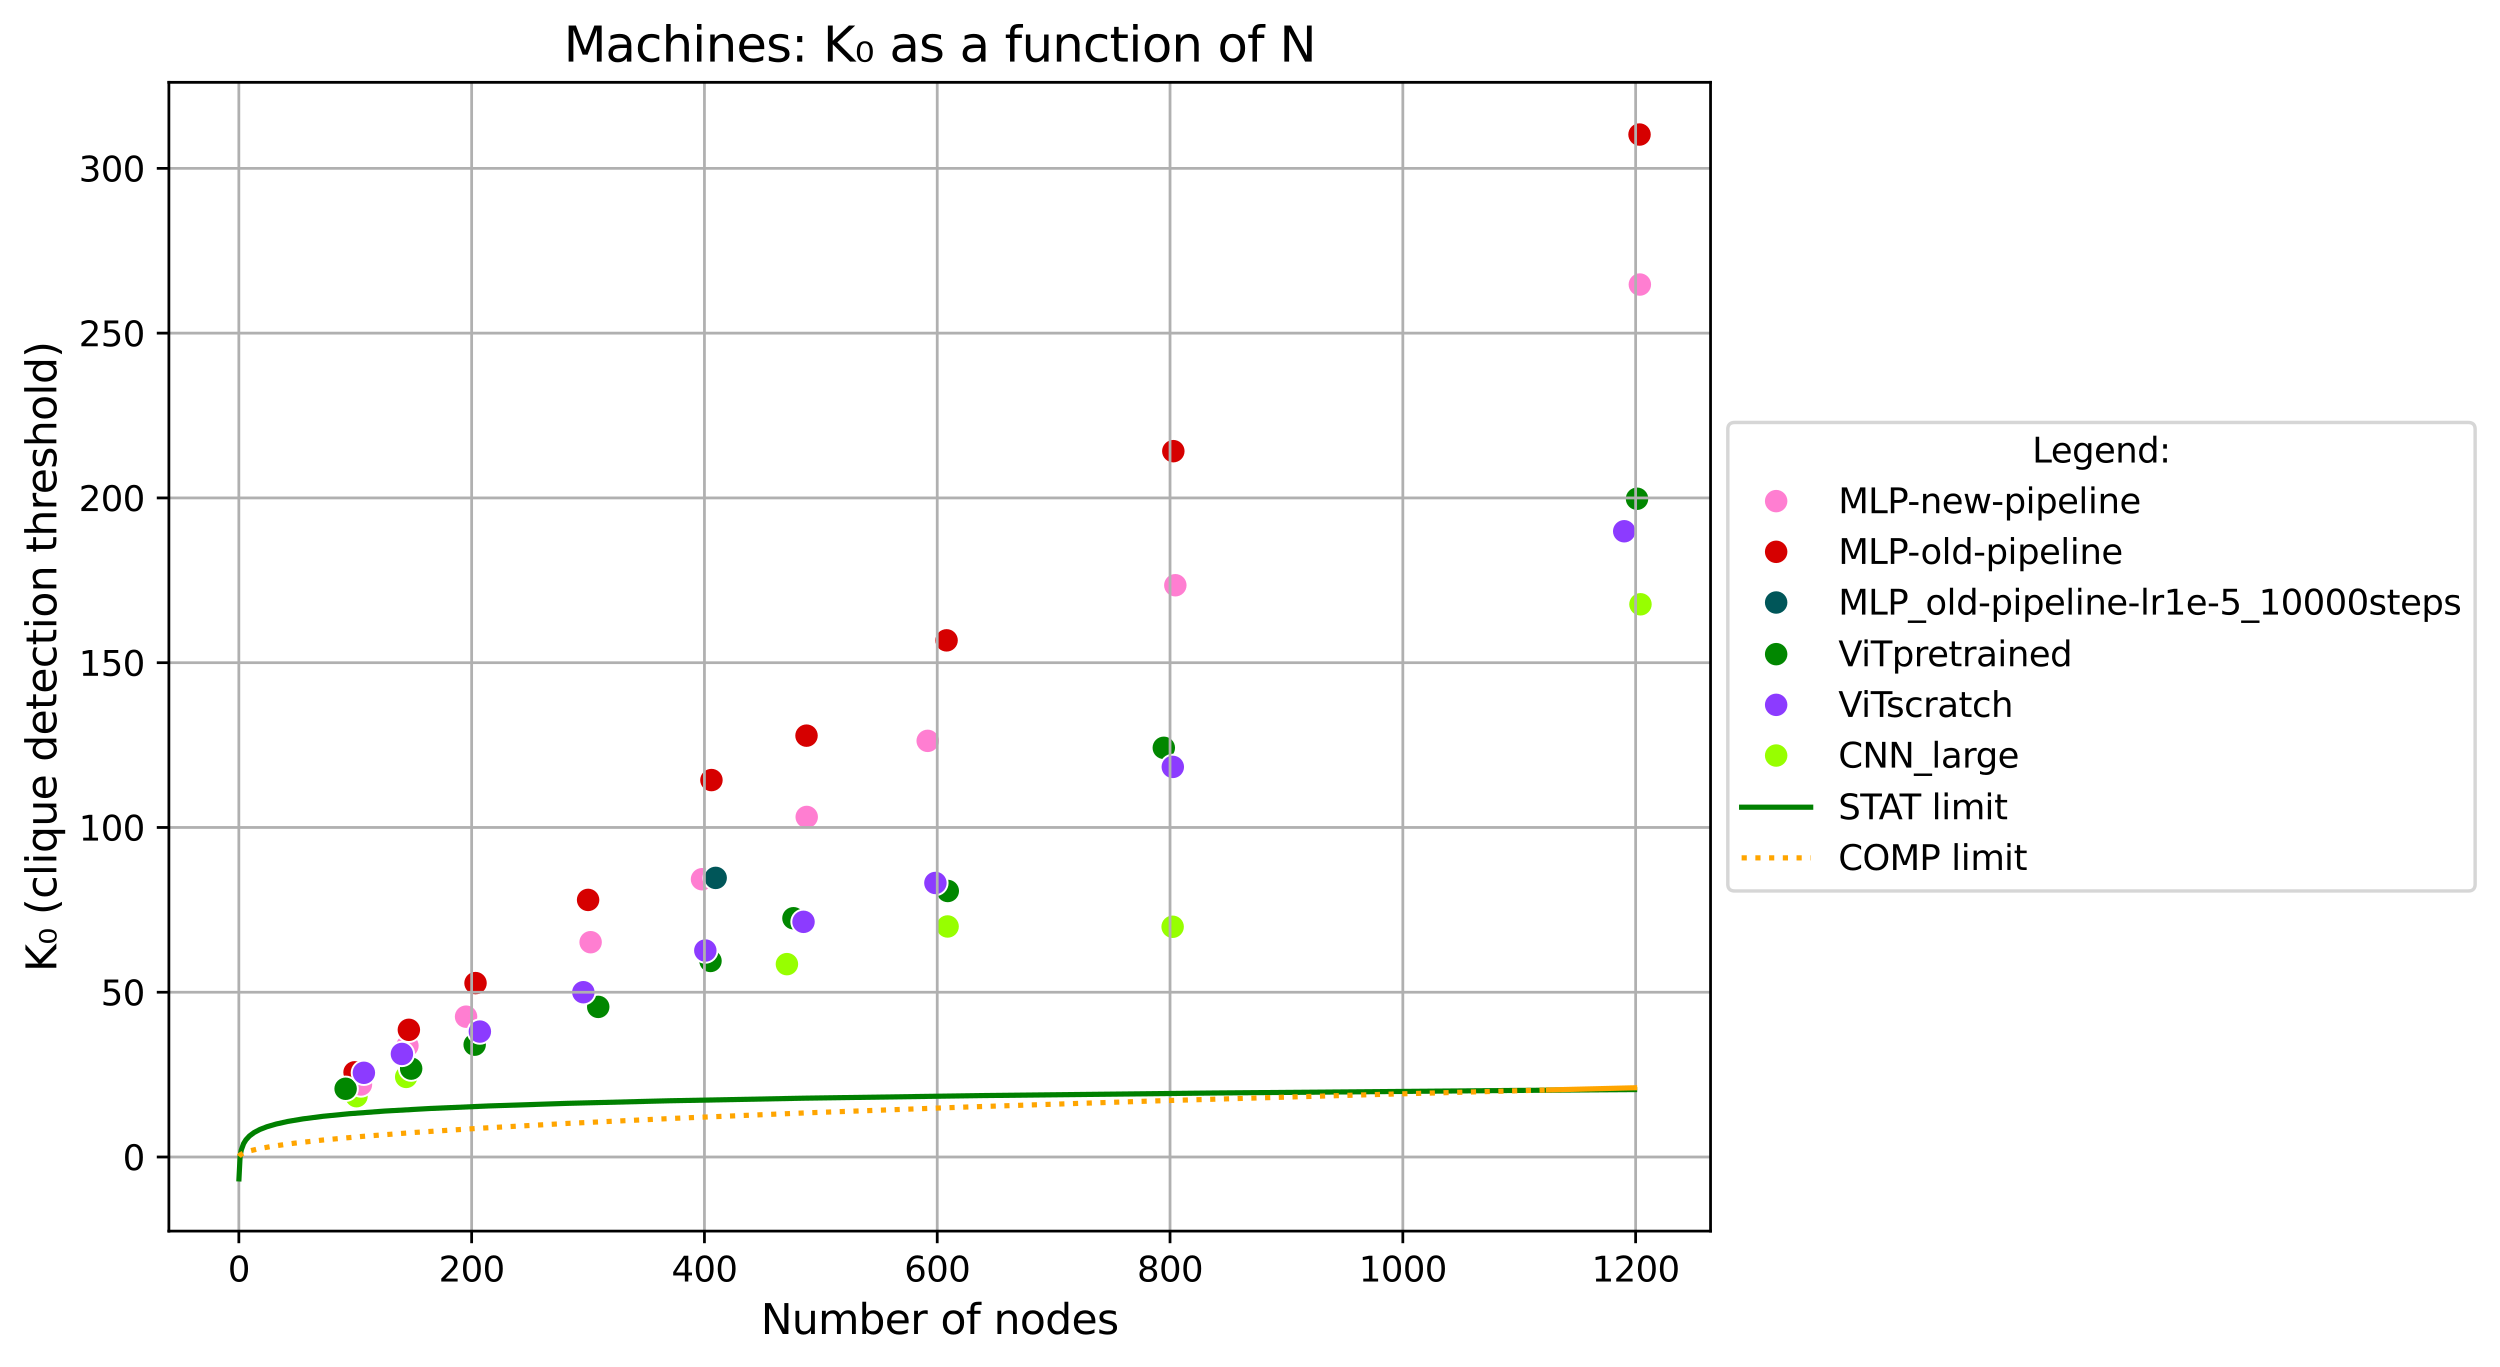 <?xml version="1.0" encoding="utf-8" standalone="no"?>
<!DOCTYPE svg PUBLIC "-//W3C//DTD SVG 1.1//EN"
  "http://www.w3.org/Graphics/SVG/1.1/DTD/svg11.dtd">
<svg xmlns:xlink="http://www.w3.org/1999/xlink" width="723.895pt" height="395.97pt" viewBox="0 0 723.895 395.97" xmlns="http://www.w3.org/2000/svg" version="1.1">
 <defs>
  <style type="text/css">*{stroke-linejoin: round; stroke-linecap: butt}</style>
 </defs>
 <g id="figure_1">
  <g id="patch_1">
   <path d="M 0 395.97 
L 723.895 395.97 
L 723.895 0 
L 0 0 
z
" style="fill: #ffffff"/>
  </g>
  <g id="axes_1">
   <g id="patch_2">
    <path d="M 48.901 356.478 
L 495.301 356.478 
L 495.301 23.838 
L 48.901 23.838 
z
" style="fill: #ffffff"/>
   </g>
   <g id="PathCollection_1">
    <defs>
     <path id="C0_0_b5792e93c8" d="M 0 3.536 
C 0.938 3.536 1.837 3.163 2.5 2.5 
C 3.163 1.837 3.536 0.938 3.536 -0 
C 3.536 -0.938 3.163 -1.837 2.5 -2.5 
C 1.837 -3.163 0.938 -3.536 0 -3.536 
C -0.938 -3.536 -1.837 -3.163 -2.5 -2.5 
C -3.163 -1.837 -3.536 -0.938 -3.536 0 
C -3.536 0.938 -3.163 1.837 -2.5 2.5 
C -1.837 3.163 -0.938 3.536 0 3.536 
z
"/>
    </defs>
    <g clip-path="url(#pac15c27f46)">
     <use xlink:href="#C0_0_b5792e93c8" x="103.226" y="317.412" style="fill: #97ff00; stroke: #ffffff; stroke-width: 0.566"/>
    </g>
    <g clip-path="url(#pac15c27f46)">
     <use xlink:href="#C0_0_b5792e93c8" x="104.517" y="314.027" style="fill: #ff7ed1; stroke: #ffffff; stroke-width: 0.566"/>
    </g>
    <g clip-path="url(#pac15c27f46)">
     <use xlink:href="#C0_0_b5792e93c8" x="102.663" y="310.505" style="fill: #d60000; stroke: #ffffff; stroke-width: 0.566"/>
    </g>
    <g clip-path="url(#pac15c27f46)">
     <use xlink:href="#C0_0_b5792e93c8" x="100.078" y="315.263" style="fill: #018700; stroke: #ffffff; stroke-width: 0.566"/>
    </g>
    <g clip-path="url(#pac15c27f46)">
     <use xlink:href="#C0_0_b5792e93c8" x="105.363" y="310.639" style="fill: #8c3bff; stroke: #ffffff; stroke-width: 0.566"/>
    </g>
   </g>
   <g id="PathCollection_2">
    <defs>
     <path id="C1_0_f2c5c1f78a" d="M 0 3.536 
C 0.938 3.536 1.837 3.163 2.5 2.5 
C 3.163 1.837 3.536 0.938 3.536 -0 
C 3.536 -0.938 3.163 -1.837 2.5 -2.5 
C 1.837 -3.163 0.938 -3.536 0 -3.536 
C -0.938 -3.536 -1.837 -3.163 -2.5 -2.5 
C -3.163 -1.837 -3.536 -0.938 -3.536 0 
C -3.536 0.938 -3.163 1.837 -2.5 2.5 
C -1.837 3.163 -0.938 3.536 0 3.536 
z
"/>
    </defs>
    <g clip-path="url(#pac15c27f46)">
     <use xlink:href="#C1_0_f2c5c1f78a" x="475.01" y="174.976" style="fill: #97ff00; stroke: #ffffff; stroke-width: 0.566"/>
    </g>
    <g clip-path="url(#pac15c27f46)">
     <use xlink:href="#C1_0_f2c5c1f78a" x="474.831" y="82.389" style="fill: #ff7ed1; stroke: #ffffff; stroke-width: 0.566"/>
    </g>
    <g clip-path="url(#pac15c27f46)">
     <use xlink:href="#C1_0_f2c5c1f78a" x="474.739" y="38.958" style="fill: #d60000; stroke: #ffffff; stroke-width: 0.566"/>
    </g>
    <g clip-path="url(#pac15c27f46)">
     <use xlink:href="#C1_0_f2c5c1f78a" x="474.014" y="144.417" style="fill: #018700; stroke: #ffffff; stroke-width: 0.566"/>
    </g>
    <g clip-path="url(#pac15c27f46)">
     <use xlink:href="#C1_0_f2c5c1f78a" x="470.305" y="153.83" style="fill: #8c3bff; stroke: #ffffff; stroke-width: 0.566"/>
    </g>
   </g>
   <g id="PathCollection_3">
    <defs>
     <path id="C2_0_62951536b2" d="M 0 3.536 
C 0.938 3.536 1.837 3.163 2.5 2.5 
C 3.163 1.837 3.536 0.938 3.536 -0 
C 3.536 -0.938 3.163 -1.837 2.5 -2.5 
C 1.837 -3.163 0.938 -3.536 0 -3.536 
C -0.938 -3.536 -1.837 -3.163 -2.5 -2.5 
C -3.163 -1.837 -3.536 -0.938 -3.536 0 
C -3.536 0.938 -3.163 1.837 -2.5 2.5 
C -1.837 3.163 -0.938 3.536 0 3.536 
z
"/>
    </defs>
    <g clip-path="url(#pac15c27f46)">
     <use xlink:href="#C2_0_62951536b2" x="117.615" y="311.827" style="fill: #97ff00; stroke: #ffffff; stroke-width: 0.566"/>
    </g>
    <g clip-path="url(#pac15c27f46)">
     <use xlink:href="#C2_0_62951536b2" x="117.972" y="302.814" style="fill: #ff7ed1; stroke: #ffffff; stroke-width: 0.566"/>
    </g>
    <g clip-path="url(#pac15c27f46)">
     <use xlink:href="#C2_0_62951536b2" x="118.389" y="298.192" style="fill: #d60000; stroke: #ffffff; stroke-width: 0.566"/>
    </g>
    <g clip-path="url(#pac15c27f46)">
     <use xlink:href="#C2_0_62951536b2" x="119.054" y="309.426" style="fill: #018700; stroke: #ffffff; stroke-width: 0.566"/>
    </g>
    <g clip-path="url(#pac15c27f46)">
     <use xlink:href="#C2_0_62951536b2" x="116.376" y="305.178" style="fill: #8c3bff; stroke: #ffffff; stroke-width: 0.566"/>
    </g>
   </g>
   <g id="PathCollection_4">
    <defs>
     <path id="C3_0_b0f9242476" d="M 0 3.536 
C 0.938 3.536 1.837 3.163 2.5 2.5 
C 3.163 1.837 3.536 0.938 3.536 -0 
C 3.536 -0.938 3.163 -1.837 2.5 -2.5 
C 1.837 -3.163 0.938 -3.536 0 -3.536 
C -0.938 -3.536 -1.837 -3.163 -2.5 -2.5 
C -3.163 -1.837 -3.536 -0.938 -3.536 0 
C -3.536 0.938 -3.163 1.837 -2.5 2.5 
C -1.837 3.163 -0.938 3.536 0 3.536 
z
"/>
    </defs>
    <g clip-path="url(#pac15c27f46)">
     <use xlink:href="#C3_0_b0f9242476" x="134.954" y="294.385" style="fill: #ff7ed1; stroke: #ffffff; stroke-width: 0.566"/>
    </g>
    <g clip-path="url(#pac15c27f46)">
     <use xlink:href="#C3_0_b0f9242476" x="137.692" y="284.667" style="fill: #d60000; stroke: #ffffff; stroke-width: 0.566"/>
    </g>
    <g clip-path="url(#pac15c27f46)">
     <use xlink:href="#C3_0_b0f9242476" x="137.444" y="302.495" style="fill: #018700; stroke: #ffffff; stroke-width: 0.566"/>
    </g>
    <g clip-path="url(#pac15c27f46)">
     <use xlink:href="#C3_0_b0f9242476" x="138.95" y="298.702" style="fill: #8c3bff; stroke: #ffffff; stroke-width: 0.566"/>
    </g>
   </g>
   <g id="PathCollection_5">
    <defs>
     <path id="C4_0_0adcaa0aa4" d="M 0 3.536 
C 0.938 3.536 1.837 3.163 2.5 2.5 
C 3.163 1.837 3.536 0.938 3.536 -0 
C 3.536 -0.938 3.163 -1.837 2.5 -2.5 
C 1.837 -3.163 0.938 -3.536 0 -3.536 
C -0.938 -3.536 -1.837 -3.163 -2.5 -2.5 
C -3.163 -1.837 -3.536 -0.938 -3.536 0 
C -3.536 0.938 -3.163 1.837 -2.5 2.5 
C -1.837 3.163 -0.938 3.536 0 3.536 
z
"/>
    </defs>
    <g clip-path="url(#pac15c27f46)">
     <use xlink:href="#C4_0_0adcaa0aa4" x="171.018" y="272.824" style="fill: #ff7ed1; stroke: #ffffff; stroke-width: 0.566"/>
    </g>
    <g clip-path="url(#pac15c27f46)">
     <use xlink:href="#C4_0_0adcaa0aa4" x="170.287" y="260.576" style="fill: #d60000; stroke: #ffffff; stroke-width: 0.566"/>
    </g>
    <g clip-path="url(#pac15c27f46)">
     <use xlink:href="#C4_0_0adcaa0aa4" x="173.224" y="291.552" style="fill: #018700; stroke: #ffffff; stroke-width: 0.566"/>
    </g>
    <g clip-path="url(#pac15c27f46)">
     <use xlink:href="#C4_0_0adcaa0aa4" x="168.911" y="287.304" style="fill: #8c3bff; stroke: #ffffff; stroke-width: 0.566"/>
    </g>
   </g>
   <g id="PathCollection_6">
    <defs>
     <path id="C5_0_8841778909" d="M 0 3.536 
C 0.938 3.536 1.837 3.163 2.5 2.5 
C 3.163 1.837 3.536 0.938 3.536 -0 
C 3.536 -0.938 3.163 -1.837 2.5 -2.5 
C 1.837 -3.163 0.938 -3.536 0 -3.536 
C -0.938 -3.536 -1.837 -3.163 -2.5 -2.5 
C -3.163 -1.837 -3.536 -0.938 -3.536 0 
C -3.536 0.938 -3.163 1.837 -2.5 2.5 
C -1.837 3.163 -0.938 3.536 0 3.536 
z
"/>
    </defs>
    <g clip-path="url(#pac15c27f46)">
     <use xlink:href="#C5_0_8841778909" x="203.27" y="254.589" style="fill: #ff7ed1; stroke: #ffffff; stroke-width: 0.566"/>
    </g>
    <g clip-path="url(#pac15c27f46)">
     <use xlink:href="#C5_0_8841778909" x="206.004" y="225.875" style="fill: #d60000; stroke: #ffffff; stroke-width: 0.566"/>
    </g>
    <g clip-path="url(#pac15c27f46)">
     <use xlink:href="#C5_0_8841778909" x="207.228" y="254.201" style="fill: #005659; stroke: #ffffff; stroke-width: 0.566"/>
    </g>
    <g clip-path="url(#pac15c27f46)">
     <use xlink:href="#C5_0_8841778909" x="205.73" y="278.249" style="fill: #018700; stroke: #ffffff; stroke-width: 0.566"/>
    </g>
    <g clip-path="url(#pac15c27f46)">
     <use xlink:href="#C5_0_8841778909" x="204.232" y="275.237" style="fill: #8c3bff; stroke: #ffffff; stroke-width: 0.566"/>
    </g>
   </g>
   <g id="PathCollection_7">
    <defs>
     <path id="C6_0_ac2f0a702c" d="M 0 3.536 
C 0.938 3.536 1.837 3.163 2.5 2.5 
C 3.163 1.837 3.536 0.938 3.536 -0 
C 3.536 -0.938 3.163 -1.837 2.5 -2.5 
C 1.837 -3.163 0.938 -3.536 0 -3.536 
C -0.938 -3.536 -1.837 -3.163 -2.5 -2.5 
C -3.163 -1.837 -3.536 -0.938 -3.536 0 
C -3.536 0.938 -3.163 1.837 -2.5 2.5 
C -1.837 3.163 -0.938 3.536 0 3.536 
z
"/>
    </defs>
    <g clip-path="url(#pac15c27f46)">
     <use xlink:href="#C6_0_ac2f0a702c" x="227.857" y="279.175" style="fill: #97ff00; stroke: #ffffff; stroke-width: 0.566"/>
    </g>
    <g clip-path="url(#pac15c27f46)">
     <use xlink:href="#C6_0_ac2f0a702c" x="233.59" y="236.553" style="fill: #ff7ed1; stroke: #ffffff; stroke-width: 0.566"/>
    </g>
    <g clip-path="url(#pac15c27f46)">
     <use xlink:href="#C6_0_ac2f0a702c" x="233.533" y="213.013" style="fill: #d60000; stroke: #ffffff; stroke-width: 0.566"/>
    </g>
    <g clip-path="url(#pac15c27f46)">
     <use xlink:href="#C6_0_ac2f0a702c" x="229.75" y="265.885" style="fill: #018700; stroke: #ffffff; stroke-width: 0.566"/>
    </g>
    <g clip-path="url(#pac15c27f46)">
     <use xlink:href="#C6_0_ac2f0a702c" x="232.666" y="266.924" style="fill: #8c3bff; stroke: #ffffff; stroke-width: 0.566"/>
    </g>
   </g>
   <g id="PathCollection_8">
    <defs>
     <path id="C7_0_1361711707" d="M 0 3.536 
C 0.938 3.536 1.837 3.163 2.5 2.5 
C 3.163 1.837 3.536 0.938 3.536 -0 
C 3.536 -0.938 3.163 -1.837 2.5 -2.5 
C 1.837 -3.163 0.938 -3.536 0 -3.536 
C -0.938 -3.536 -1.837 -3.163 -2.5 -2.5 
C -3.163 -1.837 -3.536 -0.938 -3.536 0 
C -3.536 0.938 -3.163 1.837 -2.5 2.5 
C -1.837 3.163 -0.938 3.536 0 3.536 
z
"/>
    </defs>
    <g clip-path="url(#pac15c27f46)">
     <use xlink:href="#C7_0_1361711707" x="274.386" y="268.268" style="fill: #97ff00; stroke: #ffffff; stroke-width: 0.566"/>
    </g>
    <g clip-path="url(#pac15c27f46)">
     <use xlink:href="#C7_0_1361711707" x="268.619" y="214.523" style="fill: #ff7ed1; stroke: #ffffff; stroke-width: 0.566"/>
    </g>
    <g clip-path="url(#pac15c27f46)">
     <use xlink:href="#C7_0_1361711707" x="274.09" y="185.419" style="fill: #d60000; stroke: #ffffff; stroke-width: 0.566"/>
    </g>
    <g clip-path="url(#pac15c27f46)">
     <use xlink:href="#C7_0_1361711707" x="274.439" y="257.99" style="fill: #018700; stroke: #ffffff; stroke-width: 0.566"/>
    </g>
    <g clip-path="url(#pac15c27f46)">
     <use xlink:href="#C7_0_1361711707" x="270.853" y="255.673" style="fill: #8c3bff; stroke: #ffffff; stroke-width: 0.566"/>
    </g>
   </g>
   <g id="PathCollection_9">
    <defs>
     <path id="C8_0_ad90e30cd4" d="M 0 3.536 
C 0.938 3.536 1.837 3.163 2.5 2.5 
C 3.163 1.837 3.536 0.938 3.536 -0 
C 3.536 -0.938 3.163 -1.837 2.5 -2.5 
C 1.837 -3.163 0.938 -3.536 0 -3.536 
C -0.938 -3.536 -1.837 -3.163 -2.5 -2.5 
C -3.163 -1.837 -3.536 -0.938 -3.536 0 
C -3.536 0.938 -3.163 1.837 -2.5 2.5 
C -1.837 3.163 -0.938 3.536 0 3.536 
z
"/>
    </defs>
    <g clip-path="url(#pac15c27f46)">
     <use xlink:href="#C8_0_ad90e30cd4" x="339.546" y="268.356" style="fill: #97ff00; stroke: #ffffff; stroke-width: 0.566"/>
    </g>
    <g clip-path="url(#pac15c27f46)">
     <use xlink:href="#C8_0_ad90e30cd4" x="340.327" y="169.461" style="fill: #ff7ed1; stroke: #ffffff; stroke-width: 0.566"/>
    </g>
    <g clip-path="url(#pac15c27f46)">
     <use xlink:href="#C8_0_ad90e30cd4" x="339.746" y="130.638" style="fill: #d60000; stroke: #ffffff; stroke-width: 0.566"/>
    </g>
    <g clip-path="url(#pac15c27f46)">
     <use xlink:href="#C8_0_ad90e30cd4" x="336.99" y="216.536" style="fill: #018700; stroke: #ffffff; stroke-width: 0.566"/>
    </g>
    <g clip-path="url(#pac15c27f46)">
     <use xlink:href="#C8_0_ad90e30cd4" x="339.594" y="222.065" style="fill: #8c3bff; stroke: #ffffff; stroke-width: 0.566"/>
    </g>
   </g>
   <g id="matplotlib.axis_1">
    <g id="xtick_1">
     <g id="line2d_1">
      <path d="M 69.158 356.478 
L 69.158 23.838 
" clip-path="url(#pac15c27f46)" style="fill: none; stroke: #b0b0b0; stroke-width: 0.8; stroke-linecap: square"/>
     </g>
     <g id="line2d_2">
      <defs>
       <path id="m7edc49a7e6" d="M 0 0 
L 0 3.5 
" style="stroke: #000000; stroke-width: 0.8"/>
      </defs>
      <g>
       <use xlink:href="#m7edc49a7e6" x="69.158" y="356.478" style="stroke: #000000; stroke-width: 0.8"/>
      </g>
     </g>
     <g id="text_1">
      <!-- 0 -->
      <g transform="translate(65.977 371.076) scale(0.1 -0.1)">
       <defs>
        <path id="DejaVuSans-30" d="M 2034 4250 
Q 1547 4250 1301 3770 
Q 1056 3291 1056 2328 
Q 1056 1369 1301 889 
Q 1547 409 2034 409 
Q 2525 409 2770 889 
Q 3016 1369 3016 2328 
Q 3016 3291 2770 3770 
Q 2525 4250 2034 4250 
z
M 2034 4750 
Q 2819 4750 3233 4129 
Q 3647 3509 3647 2328 
Q 3647 1150 3233 529 
Q 2819 -91 2034 -91 
Q 1250 -91 836 529 
Q 422 1150 422 2328 
Q 422 3509 836 4129 
Q 1250 4750 2034 4750 
z
" transform="scale(0.016)"/>
       </defs>
       <use xlink:href="#DejaVuSans-30"/>
      </g>
     </g>
    </g>
    <g id="xtick_2">
     <g id="line2d_3">
      <path d="M 136.567 356.478 
L 136.567 23.838 
" clip-path="url(#pac15c27f46)" style="fill: none; stroke: #b0b0b0; stroke-width: 0.8; stroke-linecap: square"/>
     </g>
     <g id="line2d_4">
      <g>
       <use xlink:href="#m7edc49a7e6" x="136.567" y="356.478" style="stroke: #000000; stroke-width: 0.8"/>
      </g>
     </g>
     <g id="text_2">
      <!-- 200 -->
      <g transform="translate(127.023 371.076) scale(0.1 -0.1)">
       <defs>
        <path id="DejaVuSans-32" d="M 1228 531 
L 3431 531 
L 3431 0 
L 469 0 
L 469 531 
Q 828 903 1448 1529 
Q 2069 2156 2228 2338 
Q 2531 2678 2651 2914 
Q 2772 3150 2772 3378 
Q 2772 3750 2511 3984 
Q 2250 4219 1831 4219 
Q 1534 4219 1204 4116 
Q 875 4013 500 3803 
L 500 4441 
Q 881 4594 1212 4672 
Q 1544 4750 1819 4750 
Q 2544 4750 2975 4387 
Q 3406 4025 3406 3419 
Q 3406 3131 3298 2873 
Q 3191 2616 2906 2266 
Q 2828 2175 2409 1742 
Q 1991 1309 1228 531 
z
" transform="scale(0.016)"/>
       </defs>
       <use xlink:href="#DejaVuSans-32"/>
       <use xlink:href="#DejaVuSans-30" x="63.623"/>
       <use xlink:href="#DejaVuSans-30" x="127.246"/>
      </g>
     </g>
    </g>
    <g id="xtick_3">
     <g id="line2d_5">
      <path d="M 203.975 356.478 
L 203.975 23.838 
" clip-path="url(#pac15c27f46)" style="fill: none; stroke: #b0b0b0; stroke-width: 0.8; stroke-linecap: square"/>
     </g>
     <g id="line2d_6">
      <g>
       <use xlink:href="#m7edc49a7e6" x="203.975" y="356.478" style="stroke: #000000; stroke-width: 0.8"/>
      </g>
     </g>
     <g id="text_3">
      <!-- 400 -->
      <g transform="translate(194.432 371.076) scale(0.1 -0.1)">
       <defs>
        <path id="DejaVuSans-34" d="M 2419 4116 
L 825 1625 
L 2419 1625 
L 2419 4116 
z
M 2253 4666 
L 3047 4666 
L 3047 1625 
L 3713 1625 
L 3713 1100 
L 3047 1100 
L 3047 0 
L 2419 0 
L 2419 1100 
L 313 1100 
L 313 1709 
L 2253 4666 
z
" transform="scale(0.016)"/>
       </defs>
       <use xlink:href="#DejaVuSans-34"/>
       <use xlink:href="#DejaVuSans-30" x="63.623"/>
       <use xlink:href="#DejaVuSans-30" x="127.246"/>
      </g>
     </g>
    </g>
    <g id="xtick_4">
     <g id="line2d_7">
      <path d="M 271.384 356.478 
L 271.384 23.838 
" clip-path="url(#pac15c27f46)" style="fill: none; stroke: #b0b0b0; stroke-width: 0.8; stroke-linecap: square"/>
     </g>
     <g id="line2d_8">
      <g>
       <use xlink:href="#m7edc49a7e6" x="271.384" y="356.478" style="stroke: #000000; stroke-width: 0.8"/>
      </g>
     </g>
     <g id="text_4">
      <!-- 600 -->
      <g transform="translate(261.84 371.076) scale(0.1 -0.1)">
       <defs>
        <path id="DejaVuSans-36" d="M 2113 2584 
Q 1688 2584 1439 2293 
Q 1191 2003 1191 1497 
Q 1191 994 1439 701 
Q 1688 409 2113 409 
Q 2538 409 2786 701 
Q 3034 994 3034 1497 
Q 3034 2003 2786 2293 
Q 2538 2584 2113 2584 
z
M 3366 4563 
L 3366 3988 
Q 3128 4100 2886 4159 
Q 2644 4219 2406 4219 
Q 1781 4219 1451 3797 
Q 1122 3375 1075 2522 
Q 1259 2794 1537 2939 
Q 1816 3084 2150 3084 
Q 2853 3084 3261 2657 
Q 3669 2231 3669 1497 
Q 3669 778 3244 343 
Q 2819 -91 2113 -91 
Q 1303 -91 875 529 
Q 447 1150 447 2328 
Q 447 3434 972 4092 
Q 1497 4750 2381 4750 
Q 2619 4750 2861 4703 
Q 3103 4656 3366 4563 
z
" transform="scale(0.016)"/>
       </defs>
       <use xlink:href="#DejaVuSans-36"/>
       <use xlink:href="#DejaVuSans-30" x="63.623"/>
       <use xlink:href="#DejaVuSans-30" x="127.246"/>
      </g>
     </g>
    </g>
    <g id="xtick_5">
     <g id="line2d_9">
      <path d="M 338.792 356.478 
L 338.792 23.838 
" clip-path="url(#pac15c27f46)" style="fill: none; stroke: #b0b0b0; stroke-width: 0.8; stroke-linecap: square"/>
     </g>
     <g id="line2d_10">
      <g>
       <use xlink:href="#m7edc49a7e6" x="338.792" y="356.478" style="stroke: #000000; stroke-width: 0.8"/>
      </g>
     </g>
     <g id="text_5">
      <!-- 800 -->
      <g transform="translate(329.248 371.076) scale(0.1 -0.1)">
       <defs>
        <path id="DejaVuSans-38" d="M 2034 2216 
Q 1584 2216 1326 1975 
Q 1069 1734 1069 1313 
Q 1069 891 1326 650 
Q 1584 409 2034 409 
Q 2484 409 2743 651 
Q 3003 894 3003 1313 
Q 3003 1734 2745 1975 
Q 2488 2216 2034 2216 
z
M 1403 2484 
Q 997 2584 770 2862 
Q 544 3141 544 3541 
Q 544 4100 942 4425 
Q 1341 4750 2034 4750 
Q 2731 4750 3128 4425 
Q 3525 4100 3525 3541 
Q 3525 3141 3298 2862 
Q 3072 2584 2669 2484 
Q 3125 2378 3379 2068 
Q 3634 1759 3634 1313 
Q 3634 634 3220 271 
Q 2806 -91 2034 -91 
Q 1263 -91 848 271 
Q 434 634 434 1313 
Q 434 1759 690 2068 
Q 947 2378 1403 2484 
z
M 1172 3481 
Q 1172 3119 1398 2916 
Q 1625 2713 2034 2713 
Q 2441 2713 2670 2916 
Q 2900 3119 2900 3481 
Q 2900 3844 2670 4047 
Q 2441 4250 2034 4250 
Q 1625 4250 1398 4047 
Q 1172 3844 1172 3481 
z
" transform="scale(0.016)"/>
       </defs>
       <use xlink:href="#DejaVuSans-38"/>
       <use xlink:href="#DejaVuSans-30" x="63.623"/>
       <use xlink:href="#DejaVuSans-30" x="127.246"/>
      </g>
     </g>
    </g>
    <g id="xtick_6">
     <g id="line2d_11">
      <path d="M 406.2 356.478 
L 406.2 23.838 
" clip-path="url(#pac15c27f46)" style="fill: none; stroke: #b0b0b0; stroke-width: 0.8; stroke-linecap: square"/>
     </g>
     <g id="line2d_12">
      <g>
       <use xlink:href="#m7edc49a7e6" x="406.2" y="356.478" style="stroke: #000000; stroke-width: 0.8"/>
      </g>
     </g>
     <g id="text_6">
      <!-- 1000 -->
      <g transform="translate(393.475 371.076) scale(0.1 -0.1)">
       <defs>
        <path id="DejaVuSans-31" d="M 794 531 
L 1825 531 
L 1825 4091 
L 703 3866 
L 703 4441 
L 1819 4666 
L 2450 4666 
L 2450 531 
L 3481 531 
L 3481 0 
L 794 0 
L 794 531 
z
" transform="scale(0.016)"/>
       </defs>
       <use xlink:href="#DejaVuSans-31"/>
       <use xlink:href="#DejaVuSans-30" x="63.623"/>
       <use xlink:href="#DejaVuSans-30" x="127.246"/>
       <use xlink:href="#DejaVuSans-30" x="190.869"/>
      </g>
     </g>
    </g>
    <g id="xtick_7">
     <g id="line2d_13">
      <path d="M 473.609 356.478 
L 473.609 23.838 
" clip-path="url(#pac15c27f46)" style="fill: none; stroke: #b0b0b0; stroke-width: 0.8; stroke-linecap: square"/>
     </g>
     <g id="line2d_14">
      <g>
       <use xlink:href="#m7edc49a7e6" x="473.609" y="356.478" style="stroke: #000000; stroke-width: 0.8"/>
      </g>
     </g>
     <g id="text_7">
      <!-- 1200 -->
      <g transform="translate(460.884 371.076) scale(0.1 -0.1)">
       <use xlink:href="#DejaVuSans-31"/>
       <use xlink:href="#DejaVuSans-32" x="63.623"/>
       <use xlink:href="#DejaVuSans-30" x="127.246"/>
       <use xlink:href="#DejaVuSans-30" x="190.869"/>
      </g>
     </g>
    </g>
    <g id="text_8">
     <!-- Number of nodes -->
     <g transform="translate(220.301 386.274) scale(0.12 -0.12)">
      <defs>
       <path id="DejaVuSans-4e" d="M 628 4666 
L 1478 4666 
L 3547 763 
L 3547 4666 
L 4159 4666 
L 4159 0 
L 3309 0 
L 1241 3903 
L 1241 0 
L 628 0 
L 628 4666 
z
" transform="scale(0.016)"/>
       <path id="DejaVuSans-75" d="M 544 1381 
L 544 3500 
L 1119 3500 
L 1119 1403 
Q 1119 906 1312 657 
Q 1506 409 1894 409 
Q 2359 409 2629 706 
Q 2900 1003 2900 1516 
L 2900 3500 
L 3475 3500 
L 3475 0 
L 2900 0 
L 2900 538 
Q 2691 219 2414 64 
Q 2138 -91 1772 -91 
Q 1169 -91 856 284 
Q 544 659 544 1381 
z
M 1991 3584 
L 1991 3584 
z
" transform="scale(0.016)"/>
       <path id="DejaVuSans-6d" d="M 3328 2828 
Q 3544 3216 3844 3400 
Q 4144 3584 4550 3584 
Q 5097 3584 5394 3201 
Q 5691 2819 5691 2113 
L 5691 0 
L 5113 0 
L 5113 2094 
Q 5113 2597 4934 2840 
Q 4756 3084 4391 3084 
Q 3944 3084 3684 2787 
Q 3425 2491 3425 1978 
L 3425 0 
L 2847 0 
L 2847 2094 
Q 2847 2600 2669 2842 
Q 2491 3084 2119 3084 
Q 1678 3084 1418 2786 
Q 1159 2488 1159 1978 
L 1159 0 
L 581 0 
L 581 3500 
L 1159 3500 
L 1159 2956 
Q 1356 3278 1631 3431 
Q 1906 3584 2284 3584 
Q 2666 3584 2933 3390 
Q 3200 3197 3328 2828 
z
" transform="scale(0.016)"/>
       <path id="DejaVuSans-62" d="M 3116 1747 
Q 3116 2381 2855 2742 
Q 2594 3103 2138 3103 
Q 1681 3103 1420 2742 
Q 1159 2381 1159 1747 
Q 1159 1113 1420 752 
Q 1681 391 2138 391 
Q 2594 391 2855 752 
Q 3116 1113 3116 1747 
z
M 1159 2969 
Q 1341 3281 1617 3432 
Q 1894 3584 2278 3584 
Q 2916 3584 3314 3078 
Q 3713 2572 3713 1747 
Q 3713 922 3314 415 
Q 2916 -91 2278 -91 
Q 1894 -91 1617 61 
Q 1341 213 1159 525 
L 1159 0 
L 581 0 
L 581 4863 
L 1159 4863 
L 1159 2969 
z
" transform="scale(0.016)"/>
       <path id="DejaVuSans-65" d="M 3597 1894 
L 3597 1613 
L 953 1613 
Q 991 1019 1311 708 
Q 1631 397 2203 397 
Q 2534 397 2845 478 
Q 3156 559 3463 722 
L 3463 178 
Q 3153 47 2828 -22 
Q 2503 -91 2169 -91 
Q 1331 -91 842 396 
Q 353 884 353 1716 
Q 353 2575 817 3079 
Q 1281 3584 2069 3584 
Q 2775 3584 3186 3129 
Q 3597 2675 3597 1894 
z
M 3022 2063 
Q 3016 2534 2758 2815 
Q 2500 3097 2075 3097 
Q 1594 3097 1305 2825 
Q 1016 2553 972 2059 
L 3022 2063 
z
" transform="scale(0.016)"/>
       <path id="DejaVuSans-72" d="M 2631 2963 
Q 2534 3019 2420 3045 
Q 2306 3072 2169 3072 
Q 1681 3072 1420 2755 
Q 1159 2438 1159 1844 
L 1159 0 
L 581 0 
L 581 3500 
L 1159 3500 
L 1159 2956 
Q 1341 3275 1631 3429 
Q 1922 3584 2338 3584 
Q 2397 3584 2469 3576 
Q 2541 3569 2628 3553 
L 2631 2963 
z
" transform="scale(0.016)"/>
       <path id="DejaVuSans-20" transform="scale(0.016)"/>
       <path id="DejaVuSans-6f" d="M 1959 3097 
Q 1497 3097 1228 2736 
Q 959 2375 959 1747 
Q 959 1119 1226 758 
Q 1494 397 1959 397 
Q 2419 397 2687 759 
Q 2956 1122 2956 1747 
Q 2956 2369 2687 2733 
Q 2419 3097 1959 3097 
z
M 1959 3584 
Q 2709 3584 3137 3096 
Q 3566 2609 3566 1747 
Q 3566 888 3137 398 
Q 2709 -91 1959 -91 
Q 1206 -91 779 398 
Q 353 888 353 1747 
Q 353 2609 779 3096 
Q 1206 3584 1959 3584 
z
" transform="scale(0.016)"/>
       <path id="DejaVuSans-66" d="M 2375 4863 
L 2375 4384 
L 1825 4384 
Q 1516 4384 1395 4259 
Q 1275 4134 1275 3809 
L 1275 3500 
L 2222 3500 
L 2222 3053 
L 1275 3053 
L 1275 0 
L 697 0 
L 697 3053 
L 147 3053 
L 147 3500 
L 697 3500 
L 697 3744 
Q 697 4328 969 4595 
Q 1241 4863 1831 4863 
L 2375 4863 
z
" transform="scale(0.016)"/>
       <path id="DejaVuSans-6e" d="M 3513 2113 
L 3513 0 
L 2938 0 
L 2938 2094 
Q 2938 2591 2744 2837 
Q 2550 3084 2163 3084 
Q 1697 3084 1428 2787 
Q 1159 2491 1159 1978 
L 1159 0 
L 581 0 
L 581 3500 
L 1159 3500 
L 1159 2956 
Q 1366 3272 1645 3428 
Q 1925 3584 2291 3584 
Q 2894 3584 3203 3211 
Q 3513 2838 3513 2113 
z
" transform="scale(0.016)"/>
       <path id="DejaVuSans-64" d="M 2906 2969 
L 2906 4863 
L 3481 4863 
L 3481 0 
L 2906 0 
L 2906 525 
Q 2725 213 2448 61 
Q 2172 -91 1784 -91 
Q 1150 -91 751 415 
Q 353 922 353 1747 
Q 353 2572 751 3078 
Q 1150 3584 1784 3584 
Q 2172 3584 2448 3432 
Q 2725 3281 2906 2969 
z
M 947 1747 
Q 947 1113 1208 752 
Q 1469 391 1925 391 
Q 2381 391 2643 752 
Q 2906 1113 2906 1747 
Q 2906 2381 2643 2742 
Q 2381 3103 1925 3103 
Q 1469 3103 1208 2742 
Q 947 2381 947 1747 
z
" transform="scale(0.016)"/>
       <path id="DejaVuSans-73" d="M 2834 3397 
L 2834 2853 
Q 2591 2978 2328 3040 
Q 2066 3103 1784 3103 
Q 1356 3103 1142 2972 
Q 928 2841 928 2578 
Q 928 2378 1081 2264 
Q 1234 2150 1697 2047 
L 1894 2003 
Q 2506 1872 2764 1633 
Q 3022 1394 3022 966 
Q 3022 478 2636 193 
Q 2250 -91 1575 -91 
Q 1294 -91 989 -36 
Q 684 19 347 128 
L 347 722 
Q 666 556 975 473 
Q 1284 391 1588 391 
Q 1994 391 2212 530 
Q 2431 669 2431 922 
Q 2431 1156 2273 1281 
Q 2116 1406 1581 1522 
L 1381 1569 
Q 847 1681 609 1914 
Q 372 2147 372 2553 
Q 372 3047 722 3315 
Q 1072 3584 1716 3584 
Q 2034 3584 2315 3537 
Q 2597 3491 2834 3397 
z
" transform="scale(0.016)"/>
      </defs>
      <use xlink:href="#DejaVuSans-4e"/>
      <use xlink:href="#DejaVuSans-75" x="74.805"/>
      <use xlink:href="#DejaVuSans-6d" x="138.184"/>
      <use xlink:href="#DejaVuSans-62" x="235.596"/>
      <use xlink:href="#DejaVuSans-65" x="299.072"/>
      <use xlink:href="#DejaVuSans-72" x="360.596"/>
      <use xlink:href="#DejaVuSans-20" x="401.709"/>
      <use xlink:href="#DejaVuSans-6f" x="433.496"/>
      <use xlink:href="#DejaVuSans-66" x="494.678"/>
      <use xlink:href="#DejaVuSans-20" x="529.883"/>
      <use xlink:href="#DejaVuSans-6e" x="561.67"/>
      <use xlink:href="#DejaVuSans-6f" x="625.049"/>
      <use xlink:href="#DejaVuSans-64" x="686.23"/>
      <use xlink:href="#DejaVuSans-65" x="749.707"/>
      <use xlink:href="#DejaVuSans-73" x="811.23"/>
     </g>
    </g>
   </g>
   <g id="matplotlib.axis_2">
    <g id="ytick_1">
     <g id="line2d_15">
      <path d="M 48.901 335.018 
L 495.301 335.018 
" clip-path="url(#pac15c27f46)" style="fill: none; stroke: #b0b0b0; stroke-width: 0.8; stroke-linecap: square"/>
     </g>
     <g id="line2d_16">
      <defs>
       <path id="mecac62a319" d="M 0 0 
L -3.5 0 
" style="stroke: #000000; stroke-width: 0.8"/>
      </defs>
      <g>
       <use xlink:href="#mecac62a319" x="48.901" y="335.018" style="stroke: #000000; stroke-width: 0.8"/>
      </g>
     </g>
     <g id="text_9">
      <!-- 0 -->
      <g transform="translate(35.539 338.817) scale(0.1 -0.1)">
       <use xlink:href="#DejaVuSans-30"/>
      </g>
     </g>
    </g>
    <g id="ytick_2">
     <g id="line2d_17">
      <path d="M 48.901 287.308 
L 495.301 287.308 
" clip-path="url(#pac15c27f46)" style="fill: none; stroke: #b0b0b0; stroke-width: 0.8; stroke-linecap: square"/>
     </g>
     <g id="line2d_18">
      <g>
       <use xlink:href="#mecac62a319" x="48.901" y="287.308" style="stroke: #000000; stroke-width: 0.8"/>
      </g>
     </g>
     <g id="text_10">
      <!-- 50 -->
      <g transform="translate(29.176 291.107) scale(0.1 -0.1)">
       <defs>
        <path id="DejaVuSans-35" d="M 691 4666 
L 3169 4666 
L 3169 4134 
L 1269 4134 
L 1269 2991 
Q 1406 3038 1543 3061 
Q 1681 3084 1819 3084 
Q 2600 3084 3056 2656 
Q 3513 2228 3513 1497 
Q 3513 744 3044 326 
Q 2575 -91 1722 -91 
Q 1428 -91 1123 -41 
Q 819 9 494 109 
L 494 744 
Q 775 591 1075 516 
Q 1375 441 1709 441 
Q 2250 441 2565 725 
Q 2881 1009 2881 1497 
Q 2881 1984 2565 2268 
Q 2250 2553 1709 2553 
Q 1456 2553 1204 2497 
Q 953 2441 691 2322 
L 691 4666 
z
" transform="scale(0.016)"/>
       </defs>
       <use xlink:href="#DejaVuSans-35"/>
       <use xlink:href="#DejaVuSans-30" x="63.623"/>
      </g>
     </g>
    </g>
    <g id="ytick_3">
     <g id="line2d_19">
      <path d="M 48.901 239.597 
L 495.301 239.597 
" clip-path="url(#pac15c27f46)" style="fill: none; stroke: #b0b0b0; stroke-width: 0.8; stroke-linecap: square"/>
     </g>
     <g id="line2d_20">
      <g>
       <use xlink:href="#mecac62a319" x="48.901" y="239.597" style="stroke: #000000; stroke-width: 0.8"/>
      </g>
     </g>
     <g id="text_11">
      <!-- 100 -->
      <g transform="translate(22.814 243.397) scale(0.1 -0.1)">
       <use xlink:href="#DejaVuSans-31"/>
       <use xlink:href="#DejaVuSans-30" x="63.623"/>
       <use xlink:href="#DejaVuSans-30" x="127.246"/>
      </g>
     </g>
    </g>
    <g id="ytick_4">
     <g id="line2d_21">
      <path d="M 48.901 191.887 
L 495.301 191.887 
" clip-path="url(#pac15c27f46)" style="fill: none; stroke: #b0b0b0; stroke-width: 0.8; stroke-linecap: square"/>
     </g>
     <g id="line2d_22">
      <g>
       <use xlink:href="#mecac62a319" x="48.901" y="191.887" style="stroke: #000000; stroke-width: 0.8"/>
      </g>
     </g>
     <g id="text_12">
      <!-- 150 -->
      <g transform="translate(22.814 195.686) scale(0.1 -0.1)">
       <use xlink:href="#DejaVuSans-31"/>
       <use xlink:href="#DejaVuSans-35" x="63.623"/>
       <use xlink:href="#DejaVuSans-30" x="127.246"/>
      </g>
     </g>
    </g>
    <g id="ytick_5">
     <g id="line2d_23">
      <path d="M 48.901 144.177 
L 495.301 144.177 
" clip-path="url(#pac15c27f46)" style="fill: none; stroke: #b0b0b0; stroke-width: 0.8; stroke-linecap: square"/>
     </g>
     <g id="line2d_24">
      <g>
       <use xlink:href="#mecac62a319" x="48.901" y="144.177" style="stroke: #000000; stroke-width: 0.8"/>
      </g>
     </g>
     <g id="text_13">
      <!-- 200 -->
      <g transform="translate(22.814 147.976) scale(0.1 -0.1)">
       <use xlink:href="#DejaVuSans-32"/>
       <use xlink:href="#DejaVuSans-30" x="63.623"/>
       <use xlink:href="#DejaVuSans-30" x="127.246"/>
      </g>
     </g>
    </g>
    <g id="ytick_6">
     <g id="line2d_25">
      <path d="M 48.901 96.466 
L 495.301 96.466 
" clip-path="url(#pac15c27f46)" style="fill: none; stroke: #b0b0b0; stroke-width: 0.8; stroke-linecap: square"/>
     </g>
     <g id="line2d_26">
      <g>
       <use xlink:href="#mecac62a319" x="48.901" y="96.466" style="stroke: #000000; stroke-width: 0.8"/>
      </g>
     </g>
     <g id="text_14">
      <!-- 250 -->
      <g transform="translate(22.814 100.265) scale(0.1 -0.1)">
       <use xlink:href="#DejaVuSans-32"/>
       <use xlink:href="#DejaVuSans-35" x="63.623"/>
       <use xlink:href="#DejaVuSans-30" x="127.246"/>
      </g>
     </g>
    </g>
    <g id="ytick_7">
     <g id="line2d_27">
      <path d="M 48.901 48.756 
L 495.301 48.756 
" clip-path="url(#pac15c27f46)" style="fill: none; stroke: #b0b0b0; stroke-width: 0.8; stroke-linecap: square"/>
     </g>
     <g id="line2d_28">
      <g>
       <use xlink:href="#mecac62a319" x="48.901" y="48.756" style="stroke: #000000; stroke-width: 0.8"/>
      </g>
     </g>
     <g id="text_15">
      <!-- 300 -->
      <g transform="translate(22.814 52.555) scale(0.1 -0.1)">
       <defs>
        <path id="DejaVuSans-33" d="M 2597 2516 
Q 3050 2419 3304 2112 
Q 3559 1806 3559 1356 
Q 3559 666 3084 287 
Q 2609 -91 1734 -91 
Q 1441 -91 1130 -33 
Q 819 25 488 141 
L 488 750 
Q 750 597 1062 519 
Q 1375 441 1716 441 
Q 2309 441 2620 675 
Q 2931 909 2931 1356 
Q 2931 1769 2642 2001 
Q 2353 2234 1838 2234 
L 1294 2234 
L 1294 2753 
L 1863 2753 
Q 2328 2753 2575 2939 
Q 2822 3125 2822 3475 
Q 2822 3834 2567 4026 
Q 2313 4219 1838 4219 
Q 1578 4219 1281 4162 
Q 984 4106 628 3988 
L 628 4550 
Q 988 4650 1302 4700 
Q 1616 4750 1894 4750 
Q 2613 4750 3031 4423 
Q 3450 4097 3450 3541 
Q 3450 3153 3228 2886 
Q 3006 2619 2597 2516 
z
" transform="scale(0.016)"/>
       </defs>
       <use xlink:href="#DejaVuSans-33"/>
       <use xlink:href="#DejaVuSans-30" x="63.623"/>
       <use xlink:href="#DejaVuSans-30" x="127.246"/>
      </g>
     </g>
    </g>
    <g id="text_16">
     <!-- K₀ (clique detection threshold) -->
     <g transform="translate(16.318 281.427) rotate(-90) scale(0.12 -0.12)">
      <defs>
       <path id="DejaVuSans-4b" d="M 628 4666 
L 1259 4666 
L 1259 2694 
L 3353 4666 
L 4166 4666 
L 1850 2491 
L 4331 0 
L 3500 0 
L 1259 2247 
L 1259 0 
L 628 0 
L 628 4666 
z
" transform="scale(0.016)"/>
       <path id="DejaVuSans-2080" d="M 1781 2091 
Q 1625 2360 1309 2360 
Q 994 2360 838 2091 
Q 678 1822 678 1285 
Q 678 744 838 476 
Q 994 207 1309 207 
Q 1625 207 1781 476 
Q 1941 744 1941 1285 
Q 1941 1822 1781 2091 
z
M 1309 2638 
Q 1813 2638 2078 2291 
Q 2344 1944 2344 1285 
Q 2344 622 2078 275 
Q 1813 -71 1309 -71 
Q 803 -71 537 275 
Q 272 622 272 1285 
Q 272 1944 537 2291 
Q 803 2638 1309 2638 
z
" transform="scale(0.016)"/>
       <path id="DejaVuSans-28" d="M 1984 4856 
Q 1566 4138 1362 3434 
Q 1159 2731 1159 2009 
Q 1159 1288 1364 580 
Q 1569 -128 1984 -844 
L 1484 -844 
Q 1016 -109 783 600 
Q 550 1309 550 2009 
Q 550 2706 781 3412 
Q 1013 4119 1484 4856 
L 1984 4856 
z
" transform="scale(0.016)"/>
       <path id="DejaVuSans-63" d="M 3122 3366 
L 3122 2828 
Q 2878 2963 2633 3030 
Q 2388 3097 2138 3097 
Q 1578 3097 1268 2742 
Q 959 2388 959 1747 
Q 959 1106 1268 751 
Q 1578 397 2138 397 
Q 2388 397 2633 464 
Q 2878 531 3122 666 
L 3122 134 
Q 2881 22 2623 -34 
Q 2366 -91 2075 -91 
Q 1284 -91 818 406 
Q 353 903 353 1747 
Q 353 2603 823 3093 
Q 1294 3584 2113 3584 
Q 2378 3584 2631 3529 
Q 2884 3475 3122 3366 
z
" transform="scale(0.016)"/>
       <path id="DejaVuSans-6c" d="M 603 4863 
L 1178 4863 
L 1178 0 
L 603 0 
L 603 4863 
z
" transform="scale(0.016)"/>
       <path id="DejaVuSans-69" d="M 603 3500 
L 1178 3500 
L 1178 0 
L 603 0 
L 603 3500 
z
M 603 4863 
L 1178 4863 
L 1178 4134 
L 603 4134 
L 603 4863 
z
" transform="scale(0.016)"/>
       <path id="DejaVuSans-71" d="M 947 1747 
Q 947 1113 1208 752 
Q 1469 391 1925 391 
Q 2381 391 2643 752 
Q 2906 1113 2906 1747 
Q 2906 2381 2643 2742 
Q 2381 3103 1925 3103 
Q 1469 3103 1208 2742 
Q 947 2381 947 1747 
z
M 2906 525 
Q 2725 213 2448 61 
Q 2172 -91 1784 -91 
Q 1150 -91 751 415 
Q 353 922 353 1747 
Q 353 2572 751 3078 
Q 1150 3584 1784 3584 
Q 2172 3584 2448 3432 
Q 2725 3281 2906 2969 
L 2906 3500 
L 3481 3500 
L 3481 -1331 
L 2906 -1331 
L 2906 525 
z
" transform="scale(0.016)"/>
       <path id="DejaVuSans-74" d="M 1172 4494 
L 1172 3500 
L 2356 3500 
L 2356 3053 
L 1172 3053 
L 1172 1153 
Q 1172 725 1289 603 
Q 1406 481 1766 481 
L 2356 481 
L 2356 0 
L 1766 0 
Q 1100 0 847 248 
Q 594 497 594 1153 
L 594 3053 
L 172 3053 
L 172 3500 
L 594 3500 
L 594 4494 
L 1172 4494 
z
" transform="scale(0.016)"/>
       <path id="DejaVuSans-68" d="M 3513 2113 
L 3513 0 
L 2938 0 
L 2938 2094 
Q 2938 2591 2744 2837 
Q 2550 3084 2163 3084 
Q 1697 3084 1428 2787 
Q 1159 2491 1159 1978 
L 1159 0 
L 581 0 
L 581 4863 
L 1159 4863 
L 1159 2956 
Q 1366 3272 1645 3428 
Q 1925 3584 2291 3584 
Q 2894 3584 3203 3211 
Q 3513 2838 3513 2113 
z
" transform="scale(0.016)"/>
       <path id="DejaVuSans-29" d="M 513 4856 
L 1013 4856 
Q 1481 4119 1714 3412 
Q 1947 2706 1947 2009 
Q 1947 1309 1714 600 
Q 1481 -109 1013 -844 
L 513 -844 
Q 928 -128 1133 580 
Q 1338 1288 1338 2009 
Q 1338 2731 1133 3434 
Q 928 4138 513 4856 
z
" transform="scale(0.016)"/>
      </defs>
      <use xlink:href="#DejaVuSans-4b"/>
      <use xlink:href="#DejaVuSans-2080" x="65.576"/>
      <use xlink:href="#DejaVuSans-20" x="105.664"/>
      <use xlink:href="#DejaVuSans-28" x="137.451"/>
      <use xlink:href="#DejaVuSans-63" x="176.465"/>
      <use xlink:href="#DejaVuSans-6c" x="231.445"/>
      <use xlink:href="#DejaVuSans-69" x="259.229"/>
      <use xlink:href="#DejaVuSans-71" x="287.012"/>
      <use xlink:href="#DejaVuSans-75" x="350.488"/>
      <use xlink:href="#DejaVuSans-65" x="413.867"/>
      <use xlink:href="#DejaVuSans-20" x="475.391"/>
      <use xlink:href="#DejaVuSans-64" x="507.178"/>
      <use xlink:href="#DejaVuSans-65" x="570.654"/>
      <use xlink:href="#DejaVuSans-74" x="632.178"/>
      <use xlink:href="#DejaVuSans-65" x="671.387"/>
      <use xlink:href="#DejaVuSans-63" x="732.91"/>
      <use xlink:href="#DejaVuSans-74" x="787.891"/>
      <use xlink:href="#DejaVuSans-69" x="827.1"/>
      <use xlink:href="#DejaVuSans-6f" x="854.883"/>
      <use xlink:href="#DejaVuSans-6e" x="916.064"/>
      <use xlink:href="#DejaVuSans-20" x="979.443"/>
      <use xlink:href="#DejaVuSans-74" x="1011.23"/>
      <use xlink:href="#DejaVuSans-68" x="1050.439"/>
      <use xlink:href="#DejaVuSans-72" x="1113.818"/>
      <use xlink:href="#DejaVuSans-65" x="1152.682"/>
      <use xlink:href="#DejaVuSans-73" x="1214.205"/>
      <use xlink:href="#DejaVuSans-68" x="1266.305"/>
      <use xlink:href="#DejaVuSans-6f" x="1329.684"/>
      <use xlink:href="#DejaVuSans-6c" x="1390.865"/>
      <use xlink:href="#DejaVuSans-64" x="1418.648"/>
      <use xlink:href="#DejaVuSans-29" x="1482.125"/>
     </g>
    </g>
   </g>
   <g id="line2d_29"/>
   <g id="line2d_30"/>
   <g id="line2d_31"/>
   <g id="line2d_32"/>
   <g id="line2d_33"/>
   <g id="line2d_34"/>
   <g id="line2d_35"/>
   <g id="line2d_36"/>
   <g id="line2d_37"/>
   <g id="line2d_38"/>
   <g id="line2d_39">
    <path d="M 69.192 341.358 
L 69.529 334.756 
L 69.866 332.975 
L 70.54 331.133 
L 71.214 330.039 
L 72.226 328.938 
L 73.574 327.935 
L 75.259 327.045 
L 77.281 326.257 
L 79.978 325.468 
L 83.348 324.721 
L 87.729 323.98 
L 93.459 323.24 
L 101.211 322.477 
L 111.322 321.722 
L 124.467 320.975 
L 141.656 320.23 
L 164.238 319.484 
L 193.898 318.736 
L 232.995 317.985 
L 284.225 317.236 
L 351.296 316.489 
L 439.264 315.742 
L 473.306 315.499 
L 473.306 315.499 
" clip-path="url(#pac15c27f46)" style="fill: none; stroke: #008000; stroke-width: 1.5; stroke-linecap: square"/>
   </g>
   <g id="line2d_40">
    <path d="M 69.192 334.835 
L 69.529 334.411 
L 70.54 333.846 
L 72.226 333.272 
L 74.922 332.625 
L 78.966 331.896 
L 85.033 331.046 
L 93.459 330.104 
L 104.919 329.057 
L 120.086 327.904 
L 139.634 326.649 
L 164.575 325.28 
L 195.583 323.809 
L 233.669 322.232 
L 279.843 320.548 
L 335.455 318.75 
L 401.516 316.844 
L 448.027 315.614 
L 448.027 315.614 
" clip-path="url(#pac15c27f46)" style="fill: none; stroke-dasharray: 1.5,2.475; stroke-dashoffset: 0; stroke: #ffa500; stroke-width: 1.5"/>
   </g>
   <g id="line2d_41">
    <path d="M 448.364 315.605 
L 448.701 315.597 
L 449.039 315.588 
L 449.376 315.579 
L 449.713 315.571 
L 450.05 315.562 
L 450.387 315.554 
L 450.724 315.545 
L 451.061 315.536 
L 451.398 315.528 
L 451.735 315.519 
L 452.072 315.511 
L 452.409 315.502 
L 452.746 315.493 
L 453.083 315.485 
L 453.42 315.476 
L 453.757 315.468 
L 454.094 315.459 
L 454.431 315.451 
L 454.768 315.442 
L 455.105 315.433 
L 455.442 315.425 
L 455.779 315.416 
L 456.116 315.408 
L 456.453 315.399 
L 456.791 315.391 
L 457.128 315.382 
L 457.465 315.374 
L 457.802 315.365 
L 458.139 315.357 
L 458.476 315.348 
L 458.813 315.34 
L 459.15 315.331 
L 459.487 315.323 
L 459.824 315.314 
L 460.161 315.306 
L 460.498 315.297 
L 460.835 315.289 
L 461.172 315.28 
L 461.509 315.272 
L 461.846 315.263 
L 462.183 315.255 
L 462.52 315.246 
L 462.857 315.238 
L 463.194 315.229 
L 463.531 315.221 
L 463.868 315.212 
L 464.205 315.204 
L 464.542 315.195 
L 464.88 315.187 
L 465.217 315.179 
L 465.554 315.17 
L 465.891 315.162 
L 466.228 315.153 
L 466.565 315.145 
L 466.902 315.136 
L 467.239 315.128 
L 467.576 315.12 
L 467.913 315.111 
L 468.25 315.103 
L 468.587 315.094 
L 468.924 315.086 
L 469.261 315.078 
L 469.598 315.069 
L 469.935 315.061 
L 470.272 315.052 
L 470.609 315.044 
L 470.946 315.036 
L 471.283 315.027 
L 471.62 315.019 
L 471.957 315.01 
L 472.294 315.002 
L 472.631 314.994 
L 472.969 314.985 
L 473.306 314.977 
" clip-path="url(#pac15c27f46)" style="fill: none; stroke: #ffa500; stroke-width: 1.5; stroke-linecap: square"/>
   </g>
   <g id="patch_3">
    <path d="M 48.901 356.478 
L 48.901 23.838 
" style="fill: none; stroke: #000000; stroke-width: 0.8; stroke-linejoin: miter; stroke-linecap: square"/>
   </g>
   <g id="patch_4">
    <path d="M 495.301 356.478 
L 495.301 23.838 
" style="fill: none; stroke: #000000; stroke-width: 0.8; stroke-linejoin: miter; stroke-linecap: square"/>
   </g>
   <g id="patch_5">
    <path d="M 48.901 356.478 
L 495.301 356.478 
" style="fill: none; stroke: #000000; stroke-width: 0.8; stroke-linejoin: miter; stroke-linecap: square"/>
   </g>
   <g id="patch_6">
    <path d="M 48.901 23.838 
L 495.301 23.838 
" style="fill: none; stroke: #000000; stroke-width: 0.8; stroke-linejoin: miter; stroke-linecap: square"/>
   </g>
   <g id="text_17">
    <!-- Machines: K₀ as a function of N -->
    <g transform="translate(163.245 17.838) scale(0.14 -0.14)">
     <defs>
      <path id="DejaVuSans-4d" d="M 628 4666 
L 1569 4666 
L 2759 1491 
L 3956 4666 
L 4897 4666 
L 4897 0 
L 4281 0 
L 4281 4097 
L 3078 897 
L 2444 897 
L 1241 4097 
L 1241 0 
L 628 0 
L 628 4666 
z
" transform="scale(0.016)"/>
      <path id="DejaVuSans-61" d="M 2194 1759 
Q 1497 1759 1228 1600 
Q 959 1441 959 1056 
Q 959 750 1161 570 
Q 1363 391 1709 391 
Q 2188 391 2477 730 
Q 2766 1069 2766 1631 
L 2766 1759 
L 2194 1759 
z
M 3341 1997 
L 3341 0 
L 2766 0 
L 2766 531 
Q 2569 213 2275 61 
Q 1981 -91 1556 -91 
Q 1019 -91 701 211 
Q 384 513 384 1019 
Q 384 1609 779 1909 
Q 1175 2209 1959 2209 
L 2766 2209 
L 2766 2266 
Q 2766 2663 2505 2880 
Q 2244 3097 1772 3097 
Q 1472 3097 1187 3025 
Q 903 2953 641 2809 
L 641 3341 
Q 956 3463 1253 3523 
Q 1550 3584 1831 3584 
Q 2591 3584 2966 3190 
Q 3341 2797 3341 1997 
z
" transform="scale(0.016)"/>
      <path id="DejaVuSans-3a" d="M 750 794 
L 1409 794 
L 1409 0 
L 750 0 
L 750 794 
z
M 750 3309 
L 1409 3309 
L 1409 2516 
L 750 2516 
L 750 3309 
z
" transform="scale(0.016)"/>
     </defs>
     <use xlink:href="#DejaVuSans-4d"/>
     <use xlink:href="#DejaVuSans-61" x="86.279"/>
     <use xlink:href="#DejaVuSans-63" x="147.559"/>
     <use xlink:href="#DejaVuSans-68" x="202.539"/>
     <use xlink:href="#DejaVuSans-69" x="265.918"/>
     <use xlink:href="#DejaVuSans-6e" x="293.701"/>
     <use xlink:href="#DejaVuSans-65" x="357.08"/>
     <use xlink:href="#DejaVuSans-73" x="418.604"/>
     <use xlink:href="#DejaVuSans-3a" x="470.703"/>
     <use xlink:href="#DejaVuSans-20" x="504.395"/>
     <use xlink:href="#DejaVuSans-4b" x="536.182"/>
     <use xlink:href="#DejaVuSans-2080" x="601.758"/>
     <use xlink:href="#DejaVuSans-20" x="641.846"/>
     <use xlink:href="#DejaVuSans-61" x="673.633"/>
     <use xlink:href="#DejaVuSans-73" x="734.912"/>
     <use xlink:href="#DejaVuSans-20" x="787.012"/>
     <use xlink:href="#DejaVuSans-61" x="818.799"/>
     <use xlink:href="#DejaVuSans-20" x="880.078"/>
     <use xlink:href="#DejaVuSans-66" x="911.865"/>
     <use xlink:href="#DejaVuSans-75" x="947.07"/>
     <use xlink:href="#DejaVuSans-6e" x="1010.449"/>
     <use xlink:href="#DejaVuSans-63" x="1073.828"/>
     <use xlink:href="#DejaVuSans-74" x="1128.809"/>
     <use xlink:href="#DejaVuSans-69" x="1168.018"/>
     <use xlink:href="#DejaVuSans-6f" x="1195.801"/>
     <use xlink:href="#DejaVuSans-6e" x="1256.982"/>
     <use xlink:href="#DejaVuSans-20" x="1320.361"/>
     <use xlink:href="#DejaVuSans-6f" x="1352.148"/>
     <use xlink:href="#DejaVuSans-66" x="1413.33"/>
     <use xlink:href="#DejaVuSans-20" x="1448.535"/>
     <use xlink:href="#DejaVuSans-4e" x="1480.322"/>
    </g>
   </g>
   <g id="legend_1">
    <g id="patch_7">
     <path d="M 502.301 257.988 
L 714.695 257.988 
Q 716.695 257.988 716.695 255.988 
L 716.695 124.328 
Q 716.695 122.328 714.695 122.328 
L 502.301 122.328 
Q 500.301 122.328 500.301 124.328 
L 500.301 255.988 
Q 500.301 257.988 502.301 257.988 
z
" style="fill: #ffffff; opacity: 0.8; stroke: #cccccc; stroke-linejoin: miter"/>
    </g>
    <g id="text_18">
     <!-- Legend: -->
     <g transform="translate(588.445 133.927) scale(0.1 -0.1)">
      <defs>
       <path id="DejaVuSans-4c" d="M 628 4666 
L 1259 4666 
L 1259 531 
L 3531 531 
L 3531 0 
L 628 0 
L 628 4666 
z
" transform="scale(0.016)"/>
       <path id="DejaVuSans-67" d="M 2906 1791 
Q 2906 2416 2648 2759 
Q 2391 3103 1925 3103 
Q 1463 3103 1205 2759 
Q 947 2416 947 1791 
Q 947 1169 1205 825 
Q 1463 481 1925 481 
Q 2391 481 2648 825 
Q 2906 1169 2906 1791 
z
M 3481 434 
Q 3481 -459 3084 -895 
Q 2688 -1331 1869 -1331 
Q 1566 -1331 1297 -1286 
Q 1028 -1241 775 -1147 
L 775 -588 
Q 1028 -725 1275 -790 
Q 1522 -856 1778 -856 
Q 2344 -856 2625 -561 
Q 2906 -266 2906 331 
L 2906 616 
Q 2728 306 2450 153 
Q 2172 0 1784 0 
Q 1141 0 747 490 
Q 353 981 353 1791 
Q 353 2603 747 3093 
Q 1141 3584 1784 3584 
Q 2172 3584 2450 3431 
Q 2728 3278 2906 2969 
L 2906 3500 
L 3481 3500 
L 3481 434 
z
" transform="scale(0.016)"/>
      </defs>
      <use xlink:href="#DejaVuSans-4c"/>
      <use xlink:href="#DejaVuSans-65" x="53.963"/>
      <use xlink:href="#DejaVuSans-67" x="115.486"/>
      <use xlink:href="#DejaVuSans-65" x="178.963"/>
      <use xlink:href="#DejaVuSans-6e" x="240.486"/>
      <use xlink:href="#DejaVuSans-64" x="303.865"/>
      <use xlink:href="#DejaVuSans-3a" x="367.342"/>
     </g>
    </g>
    <g id="line2d_42">
     <defs>
      <path id="m3ccb026f24" d="M 0 3.536 
C 0.938 3.536 1.837 3.163 2.5 2.5 
C 3.163 1.837 3.536 0.938 3.536 0 
C 3.536 -0.938 3.163 -1.837 2.5 -2.5 
C 1.837 -3.163 0.938 -3.536 0 -3.536 
C -0.938 -3.536 -1.837 -3.163 -2.5 -2.5 
C -3.163 -1.837 -3.536 -0.938 -3.536 0 
C -3.536 0.938 -3.163 1.837 -2.5 2.5 
C -1.837 3.163 -0.938 3.536 0 3.536 
z
" style="stroke: #ffffff; stroke-width: 0.566"/>
     </defs>
     <g>
      <use xlink:href="#m3ccb026f24" x="514.301" y="145.105" style="fill: #ff7ed1; stroke: #ffffff; stroke-width: 0.566"/>
     </g>
    </g>
    <g id="text_19">
     <!-- MLP-new-pipeline -->
     <g transform="translate(532.301 148.605) scale(0.1 -0.1)">
      <defs>
       <path id="DejaVuSans-50" d="M 1259 4147 
L 1259 2394 
L 2053 2394 
Q 2494 2394 2734 2622 
Q 2975 2850 2975 3272 
Q 2975 3691 2734 3919 
Q 2494 4147 2053 4147 
L 1259 4147 
z
M 628 4666 
L 2053 4666 
Q 2838 4666 3239 4311 
Q 3641 3956 3641 3272 
Q 3641 2581 3239 2228 
Q 2838 1875 2053 1875 
L 1259 1875 
L 1259 0 
L 628 0 
L 628 4666 
z
" transform="scale(0.016)"/>
       <path id="DejaVuSans-2d" d="M 313 2009 
L 1997 2009 
L 1997 1497 
L 313 1497 
L 313 2009 
z
" transform="scale(0.016)"/>
       <path id="DejaVuSans-77" d="M 269 3500 
L 844 3500 
L 1563 769 
L 2278 3500 
L 2956 3500 
L 3675 769 
L 4391 3500 
L 4966 3500 
L 4050 0 
L 3372 0 
L 2619 2869 
L 1863 0 
L 1184 0 
L 269 3500 
z
" transform="scale(0.016)"/>
       <path id="DejaVuSans-70" d="M 1159 525 
L 1159 -1331 
L 581 -1331 
L 581 3500 
L 1159 3500 
L 1159 2969 
Q 1341 3281 1617 3432 
Q 1894 3584 2278 3584 
Q 2916 3584 3314 3078 
Q 3713 2572 3713 1747 
Q 3713 922 3314 415 
Q 2916 -91 2278 -91 
Q 1894 -91 1617 61 
Q 1341 213 1159 525 
z
M 3116 1747 
Q 3116 2381 2855 2742 
Q 2594 3103 2138 3103 
Q 1681 3103 1420 2742 
Q 1159 2381 1159 1747 
Q 1159 1113 1420 752 
Q 1681 391 2138 391 
Q 2594 391 2855 752 
Q 3116 1113 3116 1747 
z
" transform="scale(0.016)"/>
      </defs>
      <use xlink:href="#DejaVuSans-4d"/>
      <use xlink:href="#DejaVuSans-4c" x="86.279"/>
      <use xlink:href="#DejaVuSans-50" x="141.992"/>
      <use xlink:href="#DejaVuSans-2d" x="200.045"/>
      <use xlink:href="#DejaVuSans-6e" x="236.129"/>
      <use xlink:href="#DejaVuSans-65" x="299.508"/>
      <use xlink:href="#DejaVuSans-77" x="361.031"/>
      <use xlink:href="#DejaVuSans-2d" x="442.818"/>
      <use xlink:href="#DejaVuSans-70" x="478.902"/>
      <use xlink:href="#DejaVuSans-69" x="542.379"/>
      <use xlink:href="#DejaVuSans-70" x="570.162"/>
      <use xlink:href="#DejaVuSans-65" x="633.639"/>
      <use xlink:href="#DejaVuSans-6c" x="695.162"/>
      <use xlink:href="#DejaVuSans-69" x="722.945"/>
      <use xlink:href="#DejaVuSans-6e" x="750.729"/>
      <use xlink:href="#DejaVuSans-65" x="814.107"/>
     </g>
    </g>
    <g id="line2d_43">
     <defs>
      <path id="m8d958f55cd" d="M 0 3.536 
C 0.938 3.536 1.837 3.163 2.5 2.5 
C 3.163 1.837 3.536 0.938 3.536 0 
C 3.536 -0.938 3.163 -1.837 2.5 -2.5 
C 1.837 -3.163 0.938 -3.536 0 -3.536 
C -0.938 -3.536 -1.837 -3.163 -2.5 -2.5 
C -3.163 -1.837 -3.536 -0.938 -3.536 0 
C -3.536 0.938 -3.163 1.837 -2.5 2.5 
C -1.837 3.163 -0.938 3.536 0 3.536 
z
" style="stroke: #ffffff; stroke-width: 0.566"/>
     </defs>
     <g>
      <use xlink:href="#m8d958f55cd" x="514.301" y="159.783" style="fill: #d60000; stroke: #ffffff; stroke-width: 0.566"/>
     </g>
    </g>
    <g id="text_20">
     <!-- MLP-old-pipeline -->
     <g transform="translate(532.301 163.283) scale(0.1 -0.1)">
      <use xlink:href="#DejaVuSans-4d"/>
      <use xlink:href="#DejaVuSans-4c" x="86.279"/>
      <use xlink:href="#DejaVuSans-50" x="141.992"/>
      <use xlink:href="#DejaVuSans-2d" x="200.045"/>
      <use xlink:href="#DejaVuSans-6f" x="238.004"/>
      <use xlink:href="#DejaVuSans-6c" x="299.186"/>
      <use xlink:href="#DejaVuSans-64" x="326.969"/>
      <use xlink:href="#DejaVuSans-2d" x="390.445"/>
      <use xlink:href="#DejaVuSans-70" x="426.529"/>
      <use xlink:href="#DejaVuSans-69" x="490.006"/>
      <use xlink:href="#DejaVuSans-70" x="517.789"/>
      <use xlink:href="#DejaVuSans-65" x="581.266"/>
      <use xlink:href="#DejaVuSans-6c" x="642.789"/>
      <use xlink:href="#DejaVuSans-69" x="670.572"/>
      <use xlink:href="#DejaVuSans-6e" x="698.355"/>
      <use xlink:href="#DejaVuSans-65" x="761.734"/>
     </g>
    </g>
    <g id="line2d_44">
     <defs>
      <path id="mefd6b453b7" d="M 0 3.536 
C 0.938 3.536 1.837 3.163 2.5 2.5 
C 3.163 1.837 3.536 0.938 3.536 0 
C 3.536 -0.938 3.163 -1.837 2.5 -2.5 
C 1.837 -3.163 0.938 -3.536 0 -3.536 
C -0.938 -3.536 -1.837 -3.163 -2.5 -2.5 
C -3.163 -1.837 -3.536 -0.938 -3.536 0 
C -3.536 0.938 -3.163 1.837 -2.5 2.5 
C -1.837 3.163 -0.938 3.536 0 3.536 
z
" style="stroke: #ffffff; stroke-width: 0.566"/>
     </defs>
     <g>
      <use xlink:href="#mefd6b453b7" x="514.301" y="174.461" style="fill: #005659; stroke: #ffffff; stroke-width: 0.566"/>
     </g>
    </g>
    <g id="text_21">
     <!-- MLP_old-pipeline-lr1e-5_10000steps -->
     <g transform="translate(532.301 177.961) scale(0.1 -0.1)">
      <defs>
       <path id="DejaVuSans-5f" d="M 3263 -1063 
L 3263 -1509 
L -63 -1509 
L -63 -1063 
L 3263 -1063 
z
" transform="scale(0.016)"/>
      </defs>
      <use xlink:href="#DejaVuSans-4d"/>
      <use xlink:href="#DejaVuSans-4c" x="86.279"/>
      <use xlink:href="#DejaVuSans-50" x="141.992"/>
      <use xlink:href="#DejaVuSans-5f" x="202.295"/>
      <use xlink:href="#DejaVuSans-6f" x="252.295"/>
      <use xlink:href="#DejaVuSans-6c" x="313.477"/>
      <use xlink:href="#DejaVuSans-64" x="341.26"/>
      <use xlink:href="#DejaVuSans-2d" x="404.736"/>
      <use xlink:href="#DejaVuSans-70" x="440.82"/>
      <use xlink:href="#DejaVuSans-69" x="504.297"/>
      <use xlink:href="#DejaVuSans-70" x="532.08"/>
      <use xlink:href="#DejaVuSans-65" x="595.557"/>
      <use xlink:href="#DejaVuSans-6c" x="657.08"/>
      <use xlink:href="#DejaVuSans-69" x="684.863"/>
      <use xlink:href="#DejaVuSans-6e" x="712.646"/>
      <use xlink:href="#DejaVuSans-65" x="776.025"/>
      <use xlink:href="#DejaVuSans-2d" x="837.549"/>
      <use xlink:href="#DejaVuSans-6c" x="873.633"/>
      <use xlink:href="#DejaVuSans-72" x="901.416"/>
      <use xlink:href="#DejaVuSans-31" x="942.529"/>
      <use xlink:href="#DejaVuSans-65" x="1006.152"/>
      <use xlink:href="#DejaVuSans-2d" x="1067.676"/>
      <use xlink:href="#DejaVuSans-35" x="1103.76"/>
      <use xlink:href="#DejaVuSans-5f" x="1167.383"/>
      <use xlink:href="#DejaVuSans-31" x="1217.383"/>
      <use xlink:href="#DejaVuSans-30" x="1281.006"/>
      <use xlink:href="#DejaVuSans-30" x="1344.629"/>
      <use xlink:href="#DejaVuSans-30" x="1408.252"/>
      <use xlink:href="#DejaVuSans-30" x="1471.875"/>
      <use xlink:href="#DejaVuSans-73" x="1535.498"/>
      <use xlink:href="#DejaVuSans-74" x="1587.598"/>
      <use xlink:href="#DejaVuSans-65" x="1626.807"/>
      <use xlink:href="#DejaVuSans-70" x="1688.33"/>
      <use xlink:href="#DejaVuSans-73" x="1751.807"/>
     </g>
    </g>
    <g id="line2d_45">
     <defs>
      <path id="m63e6df5697" d="M 0 3.536 
C 0.938 3.536 1.837 3.163 2.5 2.5 
C 3.163 1.837 3.536 0.938 3.536 0 
C 3.536 -0.938 3.163 -1.837 2.5 -2.5 
C 1.837 -3.163 0.938 -3.536 0 -3.536 
C -0.938 -3.536 -1.837 -3.163 -2.5 -2.5 
C -3.163 -1.837 -3.536 -0.938 -3.536 0 
C -3.536 0.938 -3.163 1.837 -2.5 2.5 
C -1.837 3.163 -0.938 3.536 0 3.536 
z
" style="stroke: #ffffff; stroke-width: 0.566"/>
     </defs>
     <g>
      <use xlink:href="#m63e6df5697" x="514.301" y="189.417" style="fill: #018700; stroke: #ffffff; stroke-width: 0.566"/>
     </g>
    </g>
    <g id="text_22">
     <!-- ViTpretrained -->
     <g transform="translate(532.301 192.917) scale(0.1 -0.1)">
      <defs>
       <path id="DejaVuSans-56" d="M 1831 0 
L 50 4666 
L 709 4666 
L 2188 738 
L 3669 4666 
L 4325 4666 
L 2547 0 
L 1831 0 
z
" transform="scale(0.016)"/>
       <path id="DejaVuSans-54" d="M -19 4666 
L 3928 4666 
L 3928 4134 
L 2272 4134 
L 2272 0 
L 1638 0 
L 1638 4134 
L -19 4134 
L -19 4666 
z
" transform="scale(0.016)"/>
      </defs>
      <use xlink:href="#DejaVuSans-56"/>
      <use xlink:href="#DejaVuSans-69" x="66.158"/>
      <use xlink:href="#DejaVuSans-54" x="93.941"/>
      <use xlink:href="#DejaVuSans-70" x="155.025"/>
      <use xlink:href="#DejaVuSans-72" x="218.502"/>
      <use xlink:href="#DejaVuSans-65" x="257.365"/>
      <use xlink:href="#DejaVuSans-74" x="318.889"/>
      <use xlink:href="#DejaVuSans-72" x="358.098"/>
      <use xlink:href="#DejaVuSans-61" x="399.211"/>
      <use xlink:href="#DejaVuSans-69" x="460.49"/>
      <use xlink:href="#DejaVuSans-6e" x="488.273"/>
      <use xlink:href="#DejaVuSans-65" x="551.652"/>
      <use xlink:href="#DejaVuSans-64" x="613.176"/>
     </g>
    </g>
    <g id="line2d_46">
     <defs>
      <path id="m600fa8d4ee" d="M 0 3.536 
C 0.938 3.536 1.837 3.163 2.5 2.5 
C 3.163 1.837 3.536 0.938 3.536 0 
C 3.536 -0.938 3.163 -1.837 2.5 -2.5 
C 1.837 -3.163 0.938 -3.536 0 -3.536 
C -0.938 -3.536 -1.837 -3.163 -2.5 -2.5 
C -3.163 -1.837 -3.536 -0.938 -3.536 0 
C -3.536 0.938 -3.163 1.837 -2.5 2.5 
C -1.837 3.163 -0.938 3.536 0 3.536 
z
" style="stroke: #ffffff; stroke-width: 0.566"/>
     </defs>
     <g>
      <use xlink:href="#m600fa8d4ee" x="514.301" y="204.095" style="fill: #8c3bff; stroke: #ffffff; stroke-width: 0.566"/>
     </g>
    </g>
    <g id="text_23">
     <!-- ViTscratch -->
     <g transform="translate(532.301 207.595) scale(0.1 -0.1)">
      <use xlink:href="#DejaVuSans-56"/>
      <use xlink:href="#DejaVuSans-69" x="66.158"/>
      <use xlink:href="#DejaVuSans-54" x="93.941"/>
      <use xlink:href="#DejaVuSans-73" x="138.525"/>
      <use xlink:href="#DejaVuSans-63" x="190.625"/>
      <use xlink:href="#DejaVuSans-72" x="245.605"/>
      <use xlink:href="#DejaVuSans-61" x="286.719"/>
      <use xlink:href="#DejaVuSans-74" x="347.998"/>
      <use xlink:href="#DejaVuSans-63" x="387.207"/>
      <use xlink:href="#DejaVuSans-68" x="442.188"/>
     </g>
    </g>
    <g id="line2d_47">
     <defs>
      <path id="mbcef494a40" d="M 0 3.536 
C 0.938 3.536 1.837 3.163 2.5 2.5 
C 3.163 1.837 3.536 0.938 3.536 0 
C 3.536 -0.938 3.163 -1.837 2.5 -2.5 
C 1.837 -3.163 0.938 -3.536 0 -3.536 
C -0.938 -3.536 -1.837 -3.163 -2.5 -2.5 
C -3.163 -1.837 -3.536 -0.938 -3.536 0 
C -3.536 0.938 -3.163 1.837 -2.5 2.5 
C -1.837 3.163 -0.938 3.536 0 3.536 
z
" style="stroke: #ffffff; stroke-width: 0.566"/>
     </defs>
     <g>
      <use xlink:href="#mbcef494a40" x="514.301" y="218.773" style="fill: #97ff00; stroke: #ffffff; stroke-width: 0.566"/>
     </g>
    </g>
    <g id="text_24">
     <!-- CNN_large -->
     <g transform="translate(532.301 222.273) scale(0.1 -0.1)">
      <defs>
       <path id="DejaVuSans-43" d="M 4122 4306 
L 4122 3641 
Q 3803 3938 3442 4084 
Q 3081 4231 2675 4231 
Q 1875 4231 1450 3742 
Q 1025 3253 1025 2328 
Q 1025 1406 1450 917 
Q 1875 428 2675 428 
Q 3081 428 3442 575 
Q 3803 722 4122 1019 
L 4122 359 
Q 3791 134 3420 21 
Q 3050 -91 2638 -91 
Q 1578 -91 968 557 
Q 359 1206 359 2328 
Q 359 3453 968 4101 
Q 1578 4750 2638 4750 
Q 3056 4750 3426 4639 
Q 3797 4528 4122 4306 
z
" transform="scale(0.016)"/>
      </defs>
      <use xlink:href="#DejaVuSans-43"/>
      <use xlink:href="#DejaVuSans-4e" x="69.824"/>
      <use xlink:href="#DejaVuSans-4e" x="144.629"/>
      <use xlink:href="#DejaVuSans-5f" x="219.434"/>
      <use xlink:href="#DejaVuSans-6c" x="269.434"/>
      <use xlink:href="#DejaVuSans-61" x="297.217"/>
      <use xlink:href="#DejaVuSans-72" x="358.496"/>
      <use xlink:href="#DejaVuSans-67" x="397.859"/>
      <use xlink:href="#DejaVuSans-65" x="461.336"/>
     </g>
    </g>
    <g id="line2d_48">
     <path d="M 504.301 233.73 
L 514.301 233.73 
L 524.301 233.73 
" style="fill: none; stroke: #008000; stroke-width: 1.5; stroke-linecap: square"/>
    </g>
    <g id="text_25">
     <!-- STAT limit -->
     <g transform="translate(532.301 237.23) scale(0.1 -0.1)">
      <defs>
       <path id="DejaVuSans-53" d="M 3425 4513 
L 3425 3897 
Q 3066 4069 2747 4153 
Q 2428 4238 2131 4238 
Q 1616 4238 1336 4038 
Q 1056 3838 1056 3469 
Q 1056 3159 1242 3001 
Q 1428 2844 1947 2747 
L 2328 2669 
Q 3034 2534 3370 2195 
Q 3706 1856 3706 1288 
Q 3706 609 3251 259 
Q 2797 -91 1919 -91 
Q 1588 -91 1214 -16 
Q 841 59 441 206 
L 441 856 
Q 825 641 1194 531 
Q 1563 422 1919 422 
Q 2459 422 2753 634 
Q 3047 847 3047 1241 
Q 3047 1584 2836 1778 
Q 2625 1972 2144 2069 
L 1759 2144 
Q 1053 2284 737 2584 
Q 422 2884 422 3419 
Q 422 4038 858 4394 
Q 1294 4750 2059 4750 
Q 2388 4750 2728 4690 
Q 3069 4631 3425 4513 
z
" transform="scale(0.016)"/>
       <path id="DejaVuSans-41" d="M 2188 4044 
L 1331 1722 
L 3047 1722 
L 2188 4044 
z
M 1831 4666 
L 2547 4666 
L 4325 0 
L 3669 0 
L 3244 1197 
L 1141 1197 
L 716 0 
L 50 0 
L 1831 4666 
z
" transform="scale(0.016)"/>
      </defs>
      <use xlink:href="#DejaVuSans-53"/>
      <use xlink:href="#DejaVuSans-54" x="63.477"/>
      <use xlink:href="#DejaVuSans-41" x="116.811"/>
      <use xlink:href="#DejaVuSans-54" x="177.469"/>
      <use xlink:href="#DejaVuSans-20" x="238.553"/>
      <use xlink:href="#DejaVuSans-6c" x="270.34"/>
      <use xlink:href="#DejaVuSans-69" x="298.123"/>
      <use xlink:href="#DejaVuSans-6d" x="325.906"/>
      <use xlink:href="#DejaVuSans-69" x="423.318"/>
      <use xlink:href="#DejaVuSans-74" x="451.102"/>
     </g>
    </g>
    <g id="line2d_49">
     <path d="M 504.301 248.408 
L 514.301 248.408 
L 524.301 248.408 
" style="fill: none; stroke-dasharray: 1.5,2.475; stroke-dashoffset: 0; stroke: #ffa500; stroke-width: 1.5"/>
    </g>
    <g id="text_26">
     <!-- COMP limit -->
     <g transform="translate(532.301 251.908) scale(0.1 -0.1)">
      <defs>
       <path id="DejaVuSans-4f" d="M 2522 4238 
Q 1834 4238 1429 3725 
Q 1025 3213 1025 2328 
Q 1025 1447 1429 934 
Q 1834 422 2522 422 
Q 3209 422 3611 934 
Q 4013 1447 4013 2328 
Q 4013 3213 3611 3725 
Q 3209 4238 2522 4238 
z
M 2522 4750 
Q 3503 4750 4090 4092 
Q 4678 3434 4678 2328 
Q 4678 1225 4090 567 
Q 3503 -91 2522 -91 
Q 1538 -91 948 565 
Q 359 1222 359 2328 
Q 359 3434 948 4092 
Q 1538 4750 2522 4750 
z
" transform="scale(0.016)"/>
      </defs>
      <use xlink:href="#DejaVuSans-43"/>
      <use xlink:href="#DejaVuSans-4f" x="69.824"/>
      <use xlink:href="#DejaVuSans-4d" x="148.535"/>
      <use xlink:href="#DejaVuSans-50" x="234.814"/>
      <use xlink:href="#DejaVuSans-20" x="295.117"/>
      <use xlink:href="#DejaVuSans-6c" x="326.904"/>
      <use xlink:href="#DejaVuSans-69" x="354.688"/>
      <use xlink:href="#DejaVuSans-6d" x="382.471"/>
      <use xlink:href="#DejaVuSans-69" x="479.883"/>
      <use xlink:href="#DejaVuSans-74" x="507.666"/>
     </g>
    </g>
   </g>
  </g>
 </g>
 <defs>
  <clipPath id="pac15c27f46">
   <rect x="48.901" y="23.838" width="446.4" height="332.64"/>
  </clipPath>
 </defs>
</svg>
